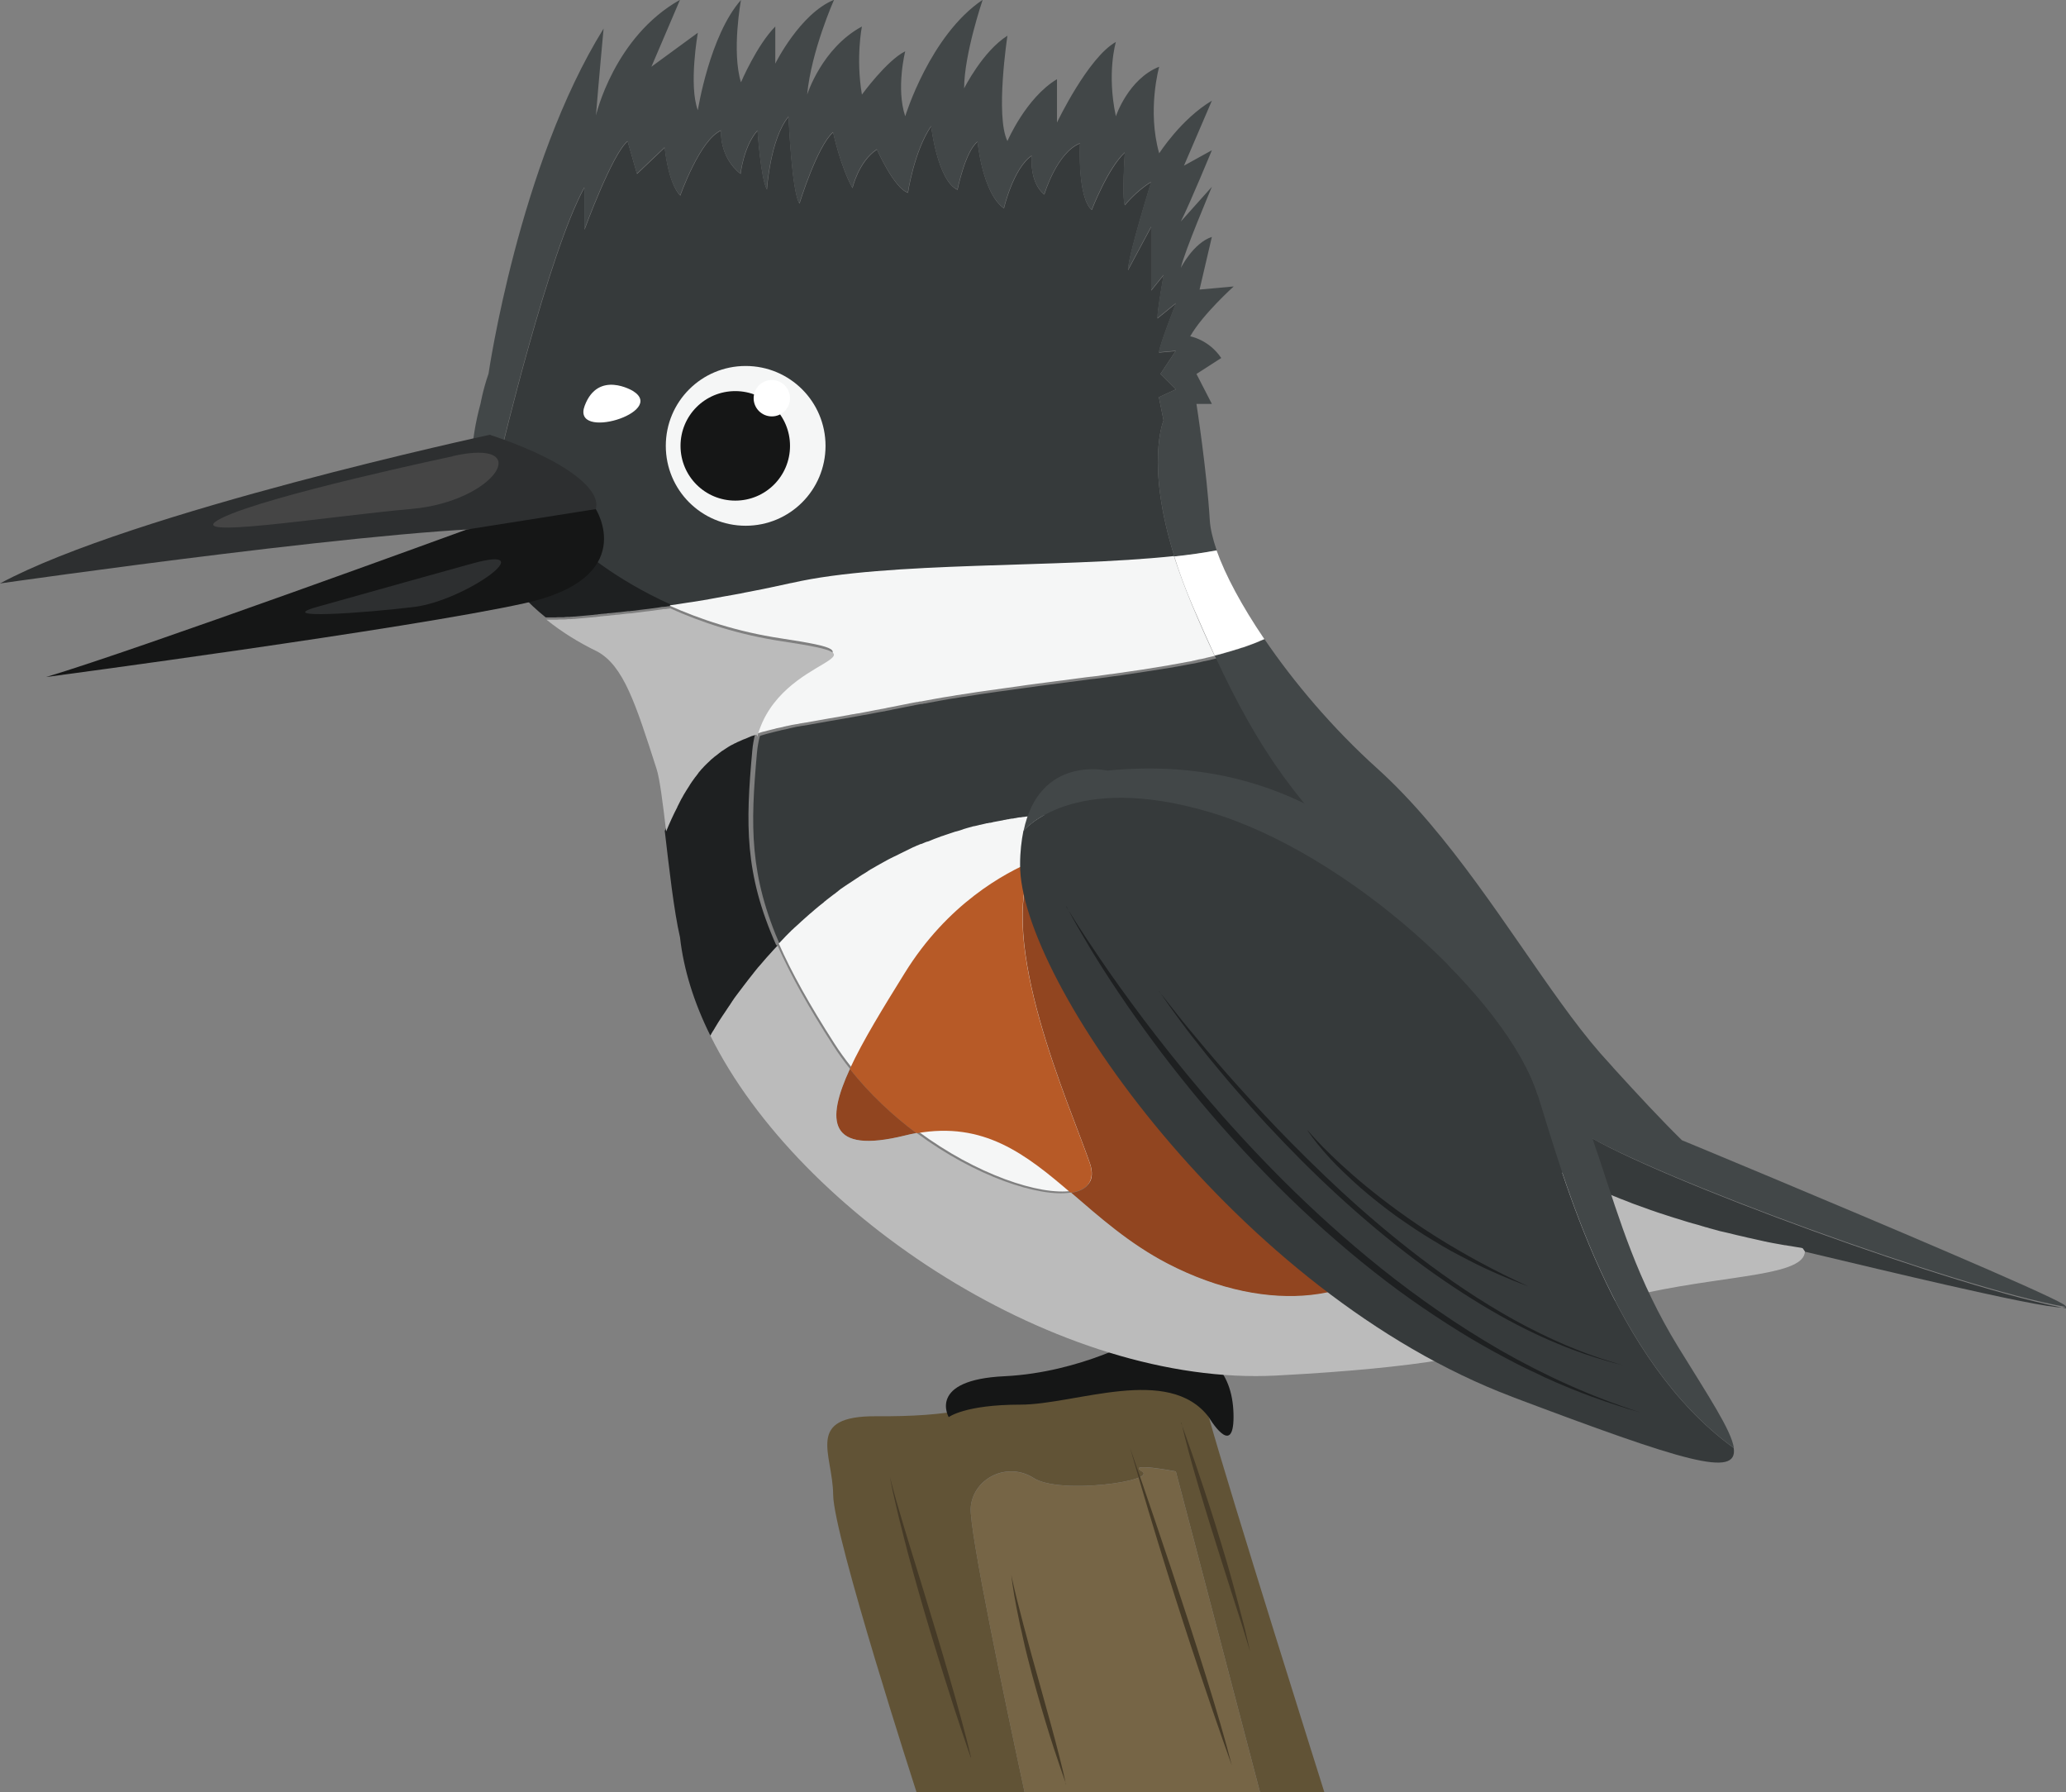 <?xml version="1.0" encoding="UTF-8"?>
<svg id="Layer_2" data-name="Layer 2" xmlns="http://www.w3.org/2000/svg" viewBox="0 0 119.25 103.43">
  <rect x="0" y="0" width="119.25" height="103.43" fill="#808080" stroke="none"/>
  <defs>
    <style>
      .cls-1 {
        fill: #b75a27;
      }

      .cls-1, .cls-2, .cls-3, .cls-4, .cls-5, .cls-6, .cls-7, .cls-8, .cls-9, .cls-10, .cls-11, .cls-12, .cls-13, .cls-14 {
        stroke-width: 0px;
      }

      .cls-2 {
        fill: #454545;
      }

      .cls-3 {
        fill: #766546;
      }

      .cls-4 {
        fill: #914520;
      }

      .cls-5 {
        fill: #bbb;
      }

      .cls-6 {
        fill: #fff;
      }

      .cls-7 {
        fill: #363a3b;
      }

      .cls-8 {
        fill: #2d2f30;
      }

      .cls-9 {
        fill: #453a27;
      }

      .cls-10 {
        fill: #615336;
      }

      .cls-11 {
        fill: #424748;
      }

      .cls-12 {
        fill: #f5f6f6;
      }

      .cls-13 {
        fill: #1e2021;
      }

      .cls-14 {
        fill: #151616;
      }
    </style>
  </defs>
  <g id="_100" data-name="100">
    <g>
      <path class="cls-10" d="m76.43,103.43h-3.7l-4.86-18.52s-2.88-.55-1.96,0c.92.55-4.74,1.36-6.25.38-1.52-.97-3.49.02-3.63,1.69-.11,1.28,2.08,11.67,3.11,16.44h-6.24s-4.79-14.78-4.81-17.16c-.02-2.38-1.67-4.56,2.5-4.53,4.17.03,6.56-.46,9.07-1.76,2.51-1.3,8.93-2.47,10.11,1.79,1.18,4.26,6.67,21.66,6.67,21.66Z"/>
      <path class="cls-3" d="m72.73,103.43h-13.59c-1.03-4.77-3.22-15.16-3.11-16.44.14-1.67,2.11-2.66,3.63-1.69,1.52.97,7.18.16,6.25-.38-.92-.55,1.96,0,1.96,0l4.86,18.52Z"/>
      <path class="cls-9" d="m71.1,101.88s-.76-2.1-1.88-5.45c-1.12-3.34-2.58-7.92-3.99-12.87,0,0,1.11,3.18,2.4,7.05,1.29,3.88,2.76,8.46,3.47,11.27Z"/>
      <path class="cls-9" d="m56.03,101.41s-.66-1.85-1.58-4.8c-.46-1.47-1-3.22-1.54-5.15-.14-.48-.27-.98-.41-1.48-.07-.25-.14-.51-.2-.76-.07-.26-.14-.52-.2-.78-.07-.26-.13-.52-.2-.79-.06-.27-.13-.53-.19-.8-.13-.54-.25-1.09-.35-1.64,0,0,.05.18.13.5.02.08.05.17.07.27.03.1.06.2.09.32.03.11.07.24.1.36.04.13.08.26.12.41.33,1.14.81,2.7,1.34,4.41,1.05,3.43,2.26,7.46,2.84,9.94Z"/>
      <path class="cls-9" d="m61.54,102.96s-.13-.34-.34-.96c-.21-.61-.51-1.5-.84-2.6-.33-1.1-.71-2.4-1.07-3.84-.09-.36-.18-.73-.26-1.11-.04-.19-.08-.38-.13-.57-.02-.1-.04-.19-.06-.29-.02-.1-.04-.2-.06-.29-.04-.2-.08-.39-.12-.59-.04-.2-.07-.4-.11-.6-.07-.4-.13-.82-.18-1.23,0,0,.03.13.08.37.03.12.06.27.1.44.04.17.09.36.14.58.21.85.52,2.02.87,3.3.71,2.56,1.58,5.56,1.97,7.41Z"/>
      <path class="cls-9" d="m68.17,82.1s.56,1.51,1.35,3.91c.2.6.41,1.26.63,1.96.22.71.45,1.46.68,2.24.11.39.23.8.34,1.21.06.21.11.41.17.62.06.21.11.42.17.64.11.43.22.86.34,1.3.1.44.21.89.31,1.34,0,0-.18-.58-.46-1.5-.3-.92-.7-2.2-1.15-3.6-.89-2.8-1.91-6.09-2.36-8.13Z"/>
      <path class="cls-14" d="m65.97,77.13s-3.53,2.07-7.99,2.29c-4.47.21-3.22,2.36-3.22,2.36,0,0,.93-.72,4.13-.72s8.56-2.32,10.88.72c0,0,1.42,2.41,1.43,0,0-2.41-1.17-4.31-5.23-4.65Z"/>
      <path class="cls-7" d="m67.87,20.24l-.89,1.34.89.89-.98.45.27,1.34s-1.06,2.5.63,7.86c-6.6.71-16.51.28-22.05,1.55-.08.02-.16.04-.24.05-.47.11-.94.21-1.41.3-.15.03-.31.06-.46.09-.16.03-.31.06-.46.09-.05.01-.11.02-.16.03-.05,0-.09.02-.14.03-.05.01-.1.02-.15.03-.15.03-.3.06-.44.08-.06.01-.11.02-.17.03-.06.01-.11.02-.17.03-.06.01-.11.02-.17.03-.17.03-.33.06-.49.09-.11.02-.22.04-.33.06-.05,0-.11.02-.16.03-.27.04-.53.09-.8.13-.09.01-.19.03-.28.04-.36.06-.72.11-1.06.16-3.32-1.5-5.16-3.21-5.16-3.21-1.91-.02-3.45.36-4.66,1.05-1.13-1.79-1.72-3.92-1.6-6.35.54-.1,1.11-.21,1.69-.33,0,0,2.75-11.56,4.82-15.31v2.44s1.6-4.38,2.49-5.1l.54,1.88,1.6-1.52s.19,2.06.9,2.77c0,0,1.13-3.22,2.35-3.75,0,0-.12,1.52,1.13,2.5,0,0,.18-1.61.98-2.5,0,0,.18,2.77.54,3.4,0,0,.19-2.93,1.25-4.2,0,0,.18,4.38.63,5.01,0,0,1.02-3.31,1.94-4.11,0,0,.42,1.97,1.12,3.22,0,0,.34-1.52,1.41-2.23,0,0,.98,2.23,1.79,2.5,0,0,.36-2.41,1.34-3.84,0,0,.36,3.13,1.52,3.67,0,0,.45-2.23,1.16-2.77,0,0,.27,2.95,1.52,3.84,0,0,.54-2.32,1.61-3.04,0,0-.18,1.52.72,2.24,0,0,.71-2.41,2.06-2.95,0,0-.16,3.13.68,3.84,0,0,.93-2.41,1.91-3.31,0,0-.18,2.59,0,3.04,0,0,.63-.8,1.52-1.34,0,0-1.34,4.29-1.34,5.09l1.34-2.5v3.67l.72-.89s-.36,1.97-.36,2.5l1.07-.87s-.98,2.48-.98,2.84l.98-.09Z"/>
      <path class="cls-6" d="m40.92,43.93c-.05.05-.1.09-.15.14.05-.05.1-.1.15-.14Z"/>
      <path class="cls-7" d="m119.23,75.42c-.17.17-2.59-.3-6.04-1.08-.28-.06-.56-.13-.85-.19-2.42-.55-5.27-1.23-8.17-1.92,0,0,0,0,0,0h0c-.07-.01-.14-.02-.2-.03-.08-.01-.17-.03-.25-.04-.08-.01-.16-.03-.23-.04-.1-.02-.2-.04-.3-.05-.01,0-.03,0-.04,0-.06-.01-.11-.02-.17-.03-.11-.02-.22-.04-.33-.06-.06-.01-.11-.02-.17-.03-.12-.02-.24-.05-.36-.07-.05,0-.09-.02-.14-.03-.17-.03-.33-.07-.49-.11-.11-.02-.21-.05-.31-.07-.06-.01-.13-.03-.19-.04-.1-.02-.19-.04-.29-.07-.1-.02-.21-.05-.31-.07-.17-.04-.33-.08-.49-.12-.04-.01-.09-.02-.13-.03-.09-.02-.17-.04-.26-.06-.07-.02-.14-.03-.2-.05-.19-.05-.37-.1-.55-.15-.04-.01-.09-.02-.13-.04-.03,0-.06-.01-.09-.02-.04-.01-.09-.02-.13-.04-.15-.04-.3-.08-.44-.13-.05-.01-.1-.03-.15-.04-.07-.02-.14-.04-.21-.06-.09-.03-.17-.05-.26-.08-.08-.03-.16-.05-.25-.08-.07-.02-.13-.04-.2-.06-.07-.02-.13-.04-.2-.06-.14-.04-.27-.09-.4-.13-.06-.02-.12-.04-.18-.06-.06-.02-.13-.04-.19-.06-.06-.02-.12-.04-.18-.06-.07-.02-.13-.04-.2-.07-.04-.01-.08-.03-.12-.04-.34-.12-.67-.24-1-.36-.05-.02-.11-.04-.16-.06-.02,0-.05-.02-.07-.03-.07-.03-.13-.05-.2-.08-.01,0-.02,0-.03-.01-.07-.03-.13-.05-.2-.08-.03,0-.06-.02-.09-.03-.04-.02-.08-.03-.12-.05-.05-.02-.1-.04-.14-.06-.05-.02-.11-.04-.16-.06-.01,0-.03-.01-.04-.02,0,0-.02,0-.03-.01-.07-.03-.14-.06-.2-.08-.07-.03-.13-.06-.2-.08-.03-.01-.07-.03-.1-.04-.06-.03-.12-.05-.19-.08,0,0,0,0-.01,0,0,0,0,0,0,0-.08-.03-.16-.07-.23-.1-.08-.04-.16-.07-.24-.11-.08-.04-.16-.07-.24-.11-.08-.04-.16-.07-.24-.11-.08-.04-.16-.07-.23-.11-.08-.04-.15-.07-.23-.11-.05-.03-.1-.05-.16-.08,0,0,0,0,0,0-.04-.02-.07-.04-.11-.05-.13-.06-.27-.13-.4-.2-.08-.04-.16-.08-.24-.12-.07-.04-.15-.07-.22-.11-.13-.07-.27-.14-.4-.21-.04-.02-.07-.04-.11-.06,0,0,0,0,0,0-.05-.03-.1-.05-.14-.08-.06-.03-.11-.06-.17-.09l-.1-.05c-.05-.03-.11-.06-.16-.09-.07-.04-.14-.08-.21-.12-.06-.03-.12-.07-.18-.1,0,0-.02-.01-.03-.02,0,0,0,0,0,0,0,0,0,0,0,0-.05-.03-.1-.06-.14-.08,0,0-.01,0-.02-.01-.02-.01-.04-.03-.07-.04-.05-.03-.11-.06-.16-.1,0,0-.01,0-.02,0-.06-.03-.11-.07-.17-.1-.02,0-.03-.02-.05-.03-.06-.03-.11-.07-.17-.1,0,0-.01,0-.02-.01-.06-.04-.13-.08-.19-.12-.06-.04-.12-.07-.17-.11-.14-.09-.28-.17-.41-.26-.06-.04-.13-.08-.19-.12-.13-.08-.25-.16-.37-.25-.13-.08-.25-.17-.38-.25-.12-.08-.24-.17-.36-.25,0,0,0,0,0,0-.06-.04-.12-.08-.17-.12-.06-.04-.12-.09-.18-.13-.07-.05-.14-.1-.21-.15-.06-.04-.12-.09-.18-.13,0,0-.01,0-.02-.01-.04-.03-.08-.06-.12-.09-.06-.04-.11-.09-.17-.13-.05-.04-.1-.08-.15-.11-.12-.09-.24-.18-.35-.27-.06-.04-.11-.09-.17-.13,0,0,0,0,0,0-.06-.05-.12-.09-.17-.14-.05-.04-.1-.08-.15-.12-.05-.04-.11-.09-.16-.13-.04-.04-.09-.07-.13-.11,0,0-.02-.01-.02-.02,0,0,0,0-.01-.01-.05-.04-.1-.09-.15-.13-.05-.04-.11-.09-.16-.13-.05-.04-.1-.09-.16-.13-.05-.04-.1-.09-.16-.13-.05-.04-.1-.08-.15-.13,0,0-.02-.02-.03-.02-.04-.04-.09-.08-.13-.12-.1-.09-.2-.18-.3-.27-.05-.04-.1-.09-.15-.13-.15-.13-.29-.27-.44-.4-.05-.04-.1-.09-.14-.13-.05-.04-.1-.09-.14-.13-.05-.05-.11-.1-.16-.15-.04-.04-.08-.08-.12-.12-.03-.03-.07-.07-.1-.1-.02-.02-.04-.03-.05-.05-.08-.08-.17-.17-.25-.25-.14-.14-.27-.27-.41-.41-.04-.04-.08-.08-.12-.12-.05-.05-.1-.1-.15-.15-.04-.05-.09-.09-.13-.14-.01-.01-.03-.03-.04-.04-.07-.08-.15-.15-.22-.23-.13-.14-.26-.27-.38-.41-.04-.04-.07-.08-.11-.12-.09-.1-.18-.19-.26-.29-.08-.08-.16-.17-.23-.25-.41-.46-.81-.91-1.2-1.36-.06-.07-.12-.14-.18-.21-.06-.07-.13-.15-.19-.22-.06-.07-.13-.15-.19-.22,0-.01-.02-.02-.03-.03-.1-.12-.2-.24-.31-.36-.04-.05-.08-.09-.12-.14-.07-.08-.14-.17-.21-.25-.03-.04-.06-.08-.1-.11,0,0-.02-.02-.02-.03,0,0-.01-.01-.02-.02-.04-.05-.08-.1-.12-.15,0-.01-.02-.02-.03-.04-.05-.06-.09-.11-.14-.17-.06-.08-.13-.15-.19-.22-.05-.06-.1-.12-.15-.18-.05-.06-.1-.12-.15-.18-.1-.12-.2-.24-.3-.36-.03-.04-.07-.08-.1-.12-.1-.12-.2-.23-.3-.35-.1-.12-.2-.23-.3-.35-.03-.04-.07-.08-.1-.11-.03-.04-.07-.07-.1-.11-.1-.11-.2-.22-.3-.33,0,0,0,0,0,0-.03-.04-.07-.07-.1-.11-.1-.11-.2-.22-.3-.33-.07-.07-.13-.14-.2-.22-.04-.04-.08-.09-.12-.13-.01-.01-.02-.02-.03-.03-.05-.05-.1-.1-.14-.15-.03-.03-.07-.07-.1-.1-.03-.03-.07-.07-.1-.1-.03-.03-.07-.07-.1-.1-.02-.02-.03-.03-.05-.05-.03-.04-.07-.07-.1-.11-.03-.03-.06-.06-.08-.08-.03-.03-.06-.06-.09-.09-.03-.03-.06-.06-.09-.09-.03-.03-.06-.06-.09-.09-.03-.03-.07-.06-.1-.1,0,0,0,0,0,0-.03-.03-.06-.06-.1-.09-.07-.06-.14-.13-.2-.19l-.1-.09s-.07-.06-.1-.09c-.03-.03-.07-.06-.1-.09-.05-.05-.1-.09-.16-.14-.05-.05-.1-.09-.16-.13,0,0,0,0,0,0-.05-.04-.1-.09-.16-.13-.1-.09-.21-.17-.31-.26-.05-.04-.11-.08-.16-.13-.02-.01-.04-.03-.05-.04-.02-.01-.04-.03-.05-.04-.02-.01-.04-.03-.05-.04-.02-.01-.04-.03-.05-.04-.04-.03-.07-.05-.11-.08-.03-.02-.06-.04-.09-.06,0,0,0,0-.01,0,0,0,0,0-.01,0,0,0,0,0-.01,0-.03-.02-.05-.04-.08-.06-.01,0-.02-.02-.03-.02-.03-.02-.06-.04-.09-.07-.04-.03-.07-.05-.11-.08-.04-.03-.07-.05-.11-.08-.04-.02-.07-.05-.11-.07,0,0-.01,0-.02-.01-.03-.02-.07-.04-.1-.06-.04-.02-.07-.05-.11-.07-.05-.03-.1-.06-.15-.09-.03-.02-.07-.04-.1-.06-.04-.02-.08-.05-.12-.07,0,0,0,0,0,0,0,0,0,0,0,0-.03-.02-.05-.03-.08-.05-.04-.02-.08-.04-.12-.07-.07-.04-.15-.08-.22-.12-.04-.02-.08-.04-.13-.07-.04-.02-.08-.04-.13-.07-.03-.02-.07-.03-.1-.05-.03-.01-.06-.03-.09-.04-.02-.01-.05-.02-.07-.04-.04-.02-.07-.03-.11-.05-.04-.02-.08-.04-.12-.05-.03-.02-.06-.03-.1-.04-.01,0-.02-.01-.04-.02,0,0,0,0,0,0-.04-.02-.07-.03-.11-.05-.04-.02-.08-.03-.12-.05-.04-.02-.08-.03-.12-.05h0s0,0,0,0c-.04-.02-.08-.03-.12-.04,0,0-.01,0-.02,0-.04-.02-.08-.03-.12-.05-.04-.02-.09-.03-.13-.05-.04-.02-.08-.03-.13-.04,0,0,0,0,0,0,0,0,0,0,0,0-.04-.01-.08-.03-.12-.04,0,0,0,0-.01,0h0s-.08-.03-.12-.04c-.04-.01-.08-.03-.12-.04,0,0,0,0,0,0,0,0,0,0,0,0-.04-.01-.08-.03-.13-.04,0,0,0,0-.01,0,0,0,0,0-.01,0-.04-.01-.08-.02-.11-.03-.04-.01-.09-.03-.13-.04,0,0-.01,0-.02,0-.04-.01-.08-.02-.12-.03-.09-.02-.18-.04-.27-.06,0,0,0,0,0,0-.04,0-.07-.02-.11-.03-.03,0-.06-.01-.09-.02,0,0,0,0-.01,0-.07-.01-.14-.03-.21-.04-.05,0-.1-.02-.14-.03-.02,0-.05,0-.07-.01-.02,0-.05,0-.07-.01-.02,0-.04,0-.07-.01-.02,0-.04,0-.07-.01h-.02s-.08-.01-.12-.02c-.01,0-.02,0-.03,0-.02,0-.05,0-.07,0-.02,0-.05,0-.07,0-.05,0-.1-.01-.15-.02h0s-.06,0-.09-.01c-.01,0-.03,0-.04,0,0,0,0,0,0,0-.04,0-.08,0-.11-.01-.03,0-.06,0-.09,0-.06,0-.11-.01-.17-.01-.02,0-.03,0-.05,0-.04,0-.08,0-.12,0-.05,0-.09,0-.14,0h0s-.04,0-.07,0c-.01,0-.02,0-.03,0,0,0-.01,0-.02,0-.03,0-.06,0-.1,0h0s-.07,0-.11,0c0,0-.01,0-.02,0-.03,0-.07,0-.1,0-.05,0-.09,0-.14,0h-.01s-.06,0-.09,0h-.03c-.05,0-.1,0-.16,0-.48,0-.99.02-1.51.07-.08,0-.15.01-.23.02,0,0,0,0,0,0-.01,0-.02,0-.03,0,0,0-.01,0-.02,0-.06,0-.13.01-.19.02,0,0,0,0,0,0-.03,0-.05,0-.08,0-.05,0-.11.01-.16.02-.01,0-.02,0-.03,0-.01,0-.03,0-.04,0h0c-.06,0-.12.01-.17.02,0,0-.02,0-.03,0-.07,0-.13.02-.19.02-.02,0-.04,0-.07,0-.02,0-.04,0-.07,0-.02,0-.03,0-.05,0-.05,0-.1.01-.15.02,0,0,0,0-.01,0-.07,0-.14.02-.21.03-.02,0-.04,0-.06,0-.07.01-.15.02-.22.04-.06,0-.11.02-.17.03,0,0-.01,0-.02,0-.03,0-.06,0-.09.01,0,0,0,0,0,0-.05,0-.1.02-.15.03-.01,0-.02,0-.03,0-.03,0-.06.01-.09.02-.04,0-.08.02-.12.02-.03,0-.05.01-.08.02,0,0,0,0,0,0-.06.01-.11.02-.17.03-.05.01-.1.02-.16.03-.05.01-.1.02-.16.03-.04,0-.08.02-.12.03-.03,0-.07.02-.1.02-.01,0-.02,0-.04,0-.05.01-.09.02-.14.03,0,0,0,0,0,0,0,0,0,0-.01,0,0,0-.02,0-.03,0-.07.02-.13.03-.2.05-.06.01-.11.03-.17.04,0,0,0,0-.01,0-.03,0-.05.01-.08.02-.06.01-.11.03-.17.04-.03,0-.06.02-.09.02,0,0-.01,0-.02,0-.05.01-.09.02-.14.04,0,0,0,0-.01,0-.07.02-.15.04-.22.06-.07.02-.13.04-.2.06,0,0,0,0,0,0-.02,0-.03.01-.05.02-.06.02-.12.04-.18.06-.06.02-.11.03-.17.05,0,0,0,0,0,0-.03,0-.05.02-.08.02-.01,0-.03,0-.04.01-.05.02-.1.03-.15.05-.07.02-.14.05-.21.07-.07.02-.14.05-.21.07-.07.03-.14.05-.21.07-.07.03-.14.05-.21.08-.14.05-.28.1-.41.16-.05.02-.1.04-.15.06,0,0,0,0-.01,0-.02,0-.04.02-.06.02,0,0-.01,0-.02,0-.06.02-.11.05-.17.07-.05.02-.1.04-.15.06,0,0-.01,0-.02,0-.02,0-.03.01-.05.02-.06.02-.11.05-.17.07-.02,0-.03.01-.04.02-.12.05-.24.1-.35.16-.01,0-.02.01-.04.02-.05.02-.09.04-.14.07-.02,0-.04.02-.06.03-.06.03-.11.05-.17.08-.06.03-.12.06-.18.09,0,0-.02,0-.02.01-.06.03-.12.06-.18.09-.06.03-.13.06-.19.09,0,0,0,0,0,0-.06.03-.12.06-.18.09,0,0-.01,0-.02.01-.06.03-.11.06-.17.09h0c-.06.03-.12.07-.18.1-.06.03-.12.07-.18.1-.06.03-.12.07-.18.1-.06.03-.11.07-.17.1,0,0,0,0,0,0-.05.03-.11.06-.16.09,0,0-.02.01-.03.02,0,0,0,0-.01,0-.05.03-.1.06-.14.09-.01,0-.02.01-.03.02-.04.03-.08.05-.12.08-.07.04-.13.08-.2.12-.06.04-.11.07-.17.11-.05.03-.1.07-.15.1-.15.1-.29.19-.44.29-.04.02-.07.05-.11.07-.07.05-.14.1-.22.15-.03.02-.07.05-.1.07-.04.02-.07.05-.1.07-.03.03-.07.05-.1.08-.03.03-.07.05-.1.08-.03.03-.07.05-.1.08-.03.02-.07.05-.1.07,0,0,0,0,0,0,0,0,0,0,0,0-.03.02-.06.05-.09.07-.04.03-.08.06-.13.1-.08.06-.16.12-.24.19-.03.02-.06.04-.08.07-.03.03-.07.05-.1.08-.03.02-.06.05-.09.07-.03.03-.07.06-.1.08-.08.07-.16.13-.24.2-.03.03-.06.05-.09.08-.06.05-.12.11-.19.16-.03.03-.06.05-.09.08-.06.05-.12.11-.18.16-.03.03-.06.05-.09.08-.03.03-.06.05-.09.08-.05.04-.09.08-.14.13-.04.04-.08.07-.12.11-.03.03-.06.06-.1.09-.03.03-.06.05-.09.08-.05.05-.1.1-.15.14-.01,0-.02.02-.03.03-.02.03-.05.05-.07.07-.03.03-.06.06-.08.08-.03.03-.06.06-.08.08-.03.03-.05.05-.08.08-.05.06-.11.11-.16.17-.05.06-.11.11-.16.17-.03.03-.05.06-.08.08-1.83-4.15-1.76-6.99-1.38-11.21.03-.34.09-.67.17-.97.03,0,.06-.02.09-.03.08-.02.16-.05.24-.07.03-.01.07-.02.11-.03.15-.04.31-.08.47-.12.06-.01.11-.03.17-.04.05-.01.1-.02.15-.04.03,0,.07-.02.1-.02.08-.02.15-.03.23-.05.04,0,.08-.02.12-.03.05-.01.09-.02.14-.03.07-.02.15-.03.22-.05h0c.07-.02.15-.03.23-.04.08-.02.15-.03.23-.04.04,0,.08-.01.12-.02.04,0,.08-.01.12-.02.04,0,.08-.01.12-.02.76-.14,1.6-.28,2.51-.44.05,0,.1-.02.15-.03.02,0,.05,0,.07-.01.07-.01.15-.03.22-.04.1-.02.2-.04.3-.05.1-.02.2-.04.31-.06h0c.1-.02.21-.04.31-.06.07-.01.14-.03.21-.04.06-.01.12-.02.18-.03.05,0,.1-.02.15-.03.07-.01.14-.03.21-.04.06-.01.12-.02.18-.04.11-.02.21-.04.32-.06.08-.02.16-.03.24-.05.1-.02.2-.04.3-.06.09-.02.17-.03.26-.05.05,0,.09-.02.14-.03.07-.01.14-.03.21-.04.06-.01.11-.02.17-.03.01,0,.03,0,.04,0,.05,0,.1-.02.14-.03.01,0,.03,0,.04,0,.07-.01.14-.02.21-.04.22-.04.43-.08.65-.12.15-.03.3-.05.46-.08.15-.03.3-.05.45-.07.09-.02.19-.03.28-.05.07-.01.14-.02.22-.03.06,0,.13-.02.19-.03.17-.03.34-.05.51-.08.11-.02.21-.03.32-.05.1-.01.19-.03.29-.04.45-.07.9-.13,1.35-.19.24-.03.48-.07.72-.1.34-.05.68-.09,1.01-.14.2-.03.4-.05.61-.08.78-.1,1.54-.2,2.3-.3.06,0,.12-.02.18-.02.03,0,.06,0,.09-.01.08-.01.17-.02.25-.03.19-.03.39-.05.58-.08.1-.01.19-.03.28-.04.01,0,.03,0,.04,0,.12-.02.23-.03.35-.05.95-.14,1.87-.28,2.74-.42.04,0,.09-.02.13-.02.09-.01.17-.03.26-.05.04,0,.08-.01.13-.02.13-.02.25-.05.38-.07.12-.02.24-.05.37-.07,0,0,0,0,0,0,.04,0,.08-.02.12-.02.04,0,.08-.02.12-.02.07-.02.15-.03.22-.05.05,0,.09-.02.13-.03.04,0,.08-.02.12-.03.04,0,.08-.02.12-.02.08-.02.15-.03.23-.05.04,0,.08-.02.11-.03.15-.04.3-.07.45-.11,2.56,5.52,4.9,8.8,9.37,12.88,5.19,4.74,6.88,11.53,11.71,14.57,4.11,2.59,21.79,9.04,28.03,10.13Z"/>
      <path class="cls-6" d="m40.77,44.07s.1-.1.15-.14c-.05.05-.1.09-.15.14Z"/>
      <path class="cls-12" d="m70.13,37.84c-.15.04-.3.07-.45.11-.04,0-.08.02-.11.03-.08.02-.15.03-.23.05-.04,0-.08.02-.12.02-.04,0-.08.02-.12.03-.04,0-.09.02-.13.03-.07.01-.15.03-.22.05-.04,0-.08.02-.12.02-.04,0-.08.02-.12.02,0,0,0,0,0,0-.12.02-.24.05-.37.07-.12.02-.25.05-.38.07-.04,0-.08.01-.13.02-.08.02-.17.03-.26.05l-.13.02c-.87.15-1.79.29-2.74.42-.12.02-.23.03-.35.05-.01,0-.03,0-.04,0-.1.01-.19.03-.28.04-.19.03-.38.05-.58.08-.08.01-.17.02-.25.03-.03,0-.06,0-.09.01-.06,0-.12.02-.18.02-.75.1-1.52.2-2.3.3-.2.03-.4.05-.61.08-.34.04-.67.09-1.01.14-.24.03-.48.07-.72.1-.45.06-.9.13-1.35.19-.1.01-.19.03-.29.04-.11.02-.21.03-.32.05-.17.03-.34.05-.51.08-.06,0-.13.02-.19.03-.07.01-.14.02-.22.03-.09.02-.19.03-.28.05-.15.02-.3.05-.45.07-.15.03-.31.05-.46.08-.22.04-.43.08-.65.12-.07.01-.14.03-.21.04-.01,0-.03,0-.04,0-.05,0-.1.02-.14.03-.01,0-.03,0-.04,0-.06.01-.11.02-.17.03-.07.01-.14.03-.21.04-.05,0-.09.02-.14.03-.09.02-.17.03-.26.05-.1.02-.2.04-.3.06-.08.02-.16.03-.24.05-.11.02-.22.04-.32.06-.06.01-.12.02-.18.04-.07.01-.14.03-.21.04-.05,0-.1.02-.15.03-.06.01-.12.02-.18.03-.07.01-.14.03-.21.04-.11.02-.21.04-.31.06h0c-.1.02-.21.04-.31.06-.1.02-.2.04-.3.05-.07.01-.15.03-.22.04-.02,0-.05,0-.07.01-.05,0-.1.02-.15.03-.92.16-1.75.3-2.51.44-.04,0-.08.01-.12.02-.04,0-.08.01-.12.02-.04,0-.08.01-.12.02-.08.02-.15.03-.23.04-.08.01-.15.03-.23.04h0c-.07.02-.15.03-.22.05-.05,0-.09.02-.14.03-.04,0-.08.02-.12.03-.08.02-.16.03-.23.05-.03,0-.07.02-.1.02-.05.01-.1.02-.15.04-.06.01-.11.03-.17.04-.16.04-.32.08-.47.12-.04,0-.07.02-.11.03-.08.02-.16.05-.24.07-.03.01-.06.02-.09.03,1.29-4.87,8.34-4.46,1.44-5.51-2.53-.38-4.7-1.11-6.46-1.9.35-.05.7-.1,1.06-.16.09-.01.18-.03.28-.04.26-.04.53-.09.8-.13.05,0,.11-.02.16-.03.11-.02.22-.04.33-.06.16-.03.33-.06.49-.09.06-.01.11-.02.17-.03.06,0,.11-.02.17-.03.06,0,.11-.02.17-.03.15-.03.29-.05.44-.08.05,0,.1-.02.15-.03.05,0,.09-.02.14-.03.05-.01.11-.02.16-.03.15-.03.31-.06.46-.09.15-.03.3-.06.46-.09.46-.1.93-.2,1.41-.3.08-.02.16-.04.24-.05,5.54-1.27,15.46-.84,22.05-1.55.28.88.63,1.83,1.06,2.86.43,1.02.85,1.97,1.27,2.86Z"/>
      <path class="cls-12" d="m61.19,47.96c.79-.48,1.68-.8,2.65-.98-.03,0-.06,0-.09-.01-.01,0-.03,0-.04,0,0,0,0,0,0,0-.04,0-.08,0-.11-.01-.03,0-.06,0-.09,0-.06,0-.11-.01-.17-.01-.02,0-.03,0-.05,0-.04,0-.08,0-.12,0-.05,0-.09,0-.14,0h0s-.04,0-.07,0c-.01,0-.02,0-.03,0,0,0-.01,0-.02,0-.03,0-.06,0-.1,0h0s-.07,0-.11,0c0,0-.01,0-.02,0-.03,0-.07,0-.1,0-.05,0-.09,0-.14,0h-.01s-.06,0-.09,0h-.03c-.05,0-.1,0-.16,0-.48,0-.99.02-1.51.07-.08,0-.15.01-.23.02,0,0,0,0,0,0-.01,0-.02,0-.03,0,0,0-.01,0-.02,0-.06,0-.13.01-.19.02,0,0,0,0,0,0-.03,0-.05,0-.08,0-.05,0-.11.01-.16.02-.01,0-.02,0-.03,0-.01,0-.03,0-.04,0h0c-.06,0-.12.01-.17.02,0,0-.02,0-.03,0-.07,0-.13.02-.19.02-.02,0-.04,0-.07,0-.02,0-.04,0-.07,0-.02,0-.03,0-.05,0-.05,0-.1.01-.15.02,0,0,0,0-.01,0-.07,0-.14.02-.21.03-.02,0-.04,0-.06,0-.07.01-.15.02-.22.04-.06,0-.11.02-.17.03,0,0-.01,0-.02,0-.03,0-.06,0-.09.01,0,0,0,0,0,0-.05,0-.1.02-.15.03-.01,0-.02,0-.03,0-.03,0-.06.01-.09.02-.04,0-.08.02-.12.02-.03,0-.05.01-.08.02,0,0,0,0,0,0-.06.01-.11.02-.17.03-.05.01-.1.02-.16.03-.05.01-.1.02-.16.03-.04,0-.08.02-.12.03-.03,0-.07.02-.1.02-.01,0-.02,0-.04,0-.05.01-.09.02-.14.03,0,0,0,0,0,0,0,0,0,0-.01,0,0,0-.02,0-.03,0-.07.02-.13.03-.2.05-.06.01-.11.03-.17.04,0,0,0,0-.01,0-.03,0-.05.01-.08.02-.06.01-.11.03-.17.04-.03,0-.06.02-.09.02,0,0-.01,0-.02,0-.05.01-.09.02-.14.04,0,0,0,0-.01,0-.07.02-.15.04-.22.06-.07.02-.13.04-.2.06,0,0,0,0,0,0-.02,0-.03.01-.05.02-.06.02-.12.04-.18.06-.06.02-.11.03-.17.05,0,0,0,0,0,0-.03,0-.05.02-.08.02-.01,0-.03,0-.04.01-.05.02-.1.03-.15.05-.07.02-.14.05-.21.07-.07.02-.14.05-.21.07-.07.03-.14.05-.21.07-.07.03-.14.05-.21.08-.14.05-.28.1-.41.16-.05.02-.1.04-.15.06,0,0,0,0-.01,0-.02,0-.04.02-.06.02,0,0-.01,0-.02,0-.06.02-.11.05-.17.07-.05.02-.1.04-.15.06,0,0-.01,0-.02,0-.02,0-.03.01-.05.02-.06.02-.11.05-.17.07-.02,0-.03.01-.04.02-.12.05-.24.1-.35.16-.01,0-.02.01-.04.02-.05.02-.09.04-.14.07-.02,0-.04.02-.06.03-.06.03-.11.05-.17.08-.06.03-.12.06-.18.09,0,0-.02,0-.02.01-.06.03-.12.06-.18.09-.06.03-.13.06-.19.09,0,0,0,0,0,0-.06.03-.12.06-.18.09,0,0-.01,0-.02.01-.06.03-.11.06-.17.09h0c-.06.03-.12.07-.18.1-.06.03-.12.07-.18.1-.06.03-.12.07-.18.1-.06.03-.11.07-.17.1,0,0,0,0,0,0-.05.03-.11.06-.16.09,0,0-.02.01-.03.02,0,0,0,0-.01,0-.05.03-.1.06-.14.09-.01,0-.02.01-.03.02-.04.03-.08.05-.12.08-.07.04-.13.08-.2.12-.06.04-.11.07-.17.11-.05.03-.1.07-.15.1-.15.1-.29.19-.44.29-.04.02-.07.05-.11.07-.07.05-.14.1-.22.15-.03.02-.07.05-.1.07-.04.02-.07.05-.1.07-.03.03-.07.05-.1.08-.03.03-.07.05-.1.08-.03.03-.07.05-.1.08-.03.02-.07.05-.1.07,0,0,0,0,0,0,0,0,0,0,0,0-.03.02-.06.05-.09.07-.04.03-.08.06-.13.1-.08.06-.16.12-.24.19-.03.02-.06.04-.08.07-.03.03-.07.05-.1.08-.03.02-.06.05-.09.07-.03.03-.07.06-.1.08-.08.07-.16.13-.24.2-.03.03-.06.05-.09.08-.06.05-.12.11-.19.16-.03.03-.06.05-.09.08-.06.05-.12.11-.18.16-.03.03-.06.05-.09.08-.03.03-.06.06-.09.08-.05.04-.09.08-.14.13-.04.04-.08.07-.12.11-.03.03-.06.06-.1.09-.03.03-.06.05-.09.08-.05.05-.1.1-.15.14-.01,0-.02.02-.03.03-.02.03-.05.05-.07.07-.03.03-.06.06-.08.08-.03.03-.06.06-.08.08-.03.03-.05.05-.08.08-.05.06-.11.11-.16.17-.05.06-.11.11-.16.17-.03.03-.05.06-.08.08.73,1.66,1.77,3.53,3.21,5.77.3.47.63.92.97,1.35,1.14,1.44,2.47,2.68,3.85,3.71,3.38,2.51,7.06,3.73,8.91,3.44.97-.15,1.43-.71,1.09-1.71-1.17-3.4-5.47-12.88-3.26-17.43.35-.71.85-1.3,1.55-1.73Z"/>
      <path class="cls-1" d="m61.81,68.84c-2.62-2.25-5.03-4.13-8.91-3.44-1.38-1.02-2.71-2.27-3.85-3.71.75-1.63,1.95-3.57,3.16-5.52,2.48-4.02,5.79-5.8,7.43-6.48-2.21,4.55,2.09,14.03,3.26,17.43.34,1-.12,1.56-1.09,1.71Z"/>
      <path class="cls-4" d="m81.06,71.74c-2.05,3.34-7.72,4.29-13.68,1.19-2.21-1.15-3.93-2.69-5.56-4.09.97-.15,1.43-.71,1.09-1.71-1.17-3.4-5.47-12.88-3.26-17.43.63-.26,1.01-.36,1.01-.36,8.75-.01,22.45,19.07,20.41,22.4Z"/>
      <path class="cls-4" d="m52.9,65.39c-.22.04-.45.09-.69.15-4.42,1.08-4.55-.85-3.16-3.85,1.14,1.44,2.47,2.68,3.85,3.71Z"/>
      <path class="cls-5" d="m104.18,72.22c-.05,1.39-4.29,1.35-9.05,2.36-7.26,1.55-4.23,3.9-21.47,4.8-12.47.66-27.52-9.23-32.66-19.62.02-.04.04-.07.06-.11.02-.04.05-.08.07-.12.02-.03.04-.06.06-.09.02-.04.05-.08.07-.12.02-.04.04-.07.06-.1,0-.02.02-.03.03-.05.04-.06.07-.12.11-.18.02-.04.05-.08.07-.11.02-.03.04-.06.06-.09.04-.07.09-.13.13-.2.02-.02.03-.05.05-.07.02-.03.04-.06.06-.09.03-.04.05-.08.08-.12.05-.08.1-.16.16-.24.02-.03.05-.07.07-.1.01-.02.02-.03.03-.05.02-.03.04-.06.06-.09.03-.04.06-.08.08-.12.03-.04.05-.08.08-.12,0,0,0,0,0,0,.03-.04.06-.08.09-.12.03-.04.06-.08.09-.12.02-.03.04-.05.06-.08.17-.23.35-.47.54-.71.02-.03.05-.06.07-.09.08-.1.15-.2.23-.29.04-.05.08-.09.11-.14.05-.07.11-.13.16-.2.03-.03.06-.07.09-.1.14-.17.29-.34.43-.5.04-.04.07-.08.11-.12.04-.04.07-.08.11-.12.03-.03.05-.06.08-.09.03-.03.05-.06.08-.09.05-.06.11-.11.16-.17.03-.03.05-.06.08-.09.73,1.66,1.77,3.53,3.21,5.77.3.47.63.92.97,1.35-1.39,3.01-1.27,4.94,3.16,3.85.24-.06.46-.11.69-.15,3.38,2.51,7.06,3.73,8.91,3.44,1.63,1.4,3.35,2.94,5.56,4.09,5.96,3.1,11.63,2.14,13.68-1.19,2.05-3.34-11.66-22.41-20.41-22.4,0,0-.38.1-1.01.36.35-.71.85-1.3,1.55-1.73.79-.48,1.68-.8,2.65-.98h0c.05,0,.1.01.15.02.02,0,.05,0,.07,0,.02,0,.05,0,.07,0,.01,0,.02,0,.03,0,.04,0,.08.01.12.02h.02s.04,0,.07.01c.02,0,.04,0,.07.01.02,0,.05,0,.07.01.02,0,.05,0,.07.01.05,0,.1.02.14.03.07.01.14.03.21.04,0,0,0,0,.01,0,.03,0,.06.01.09.02.04,0,.07.02.11.03,0,0,0,0,0,0,.09.02.18.04.27.06.04,0,.08.02.12.03,0,0,.01,0,.02,0,.04.01.09.02.13.04.04,0,.08.02.11.03,0,0,0,0,.01,0,0,0,0,0,.01,0,.04.01.08.02.13.04,0,0,0,0,0,0,0,0,0,0,0,0,.04.01.08.03.12.04s.08.03.12.04h0s0,0,.01,0c.04.01.08.03.12.04,0,0,0,0,0,0,0,0,0,0,0,0,.04.01.08.03.13.04.04.01.09.03.13.05.04.02.08.03.12.05,0,0,.01,0,.02,0,.04.01.08.03.12.04,0,0,0,0,0,0h0s.08.03.12.05c.04.02.08.03.12.05.04.02.07.03.11.05,0,0,0,0,0,0,.01,0,.02.01.04.02.03.01.06.03.1.04.04.02.08.04.12.05.04.02.07.03.11.05.02.01.05.02.07.04.03.01.06.03.09.04.03.02.07.03.1.05.04.02.08.04.13.07.04.02.08.04.13.07.07.04.15.08.22.12.04.02.08.04.12.07.03.02.05.03.08.05,0,0,0,0,0,0,0,0,0,0,0,0,.04.02.08.04.12.07.03.02.07.04.1.06.05.03.1.06.15.09.04.02.07.04.11.07.03.02.07.04.1.06,0,0,.01,0,.02.01.04.02.07.05.11.07.04.03.07.05.11.08.04.03.07.05.11.08.03.02.06.04.09.07.01,0,.02.02.03.02.03.02.05.04.08.06,0,0,0,0,.01,0,0,0,0,0,.01,0,0,0,0,0,.01,0,.03.02.06.04.09.06.04.03.07.05.11.08.02.01.04.03.05.04.02.01.04.03.05.04.02.01.04.03.05.04.02.01.04.03.05.04.05.04.11.08.16.13.11.08.21.17.31.26.05.04.1.09.16.13,0,0,0,0,0,0,.05.04.1.09.16.13.05.05.1.09.16.14.03.03.07.06.1.09.03.03.07.06.1.09l.1.09c.07.06.14.13.2.19.03.03.06.06.1.09,0,0,0,0,0,0,.03.03.07.06.1.1.03.03.06.06.09.09.03.03.06.06.09.09.03.03.06.06.09.09.03.03.06.06.08.08.03.04.07.07.1.11.02.02.03.03.05.05.03.03.07.07.1.1.03.03.07.07.1.1.03.04.07.07.1.1.05.05.1.1.14.15.01.01.02.02.03.03.04.04.08.09.12.13.07.07.13.14.2.22.1.11.2.22.3.33.03.04.07.07.1.11,0,0,0,0,0,0,.1.11.2.22.3.33.03.04.07.07.1.11.03.04.07.08.1.11.1.11.2.23.3.35.1.12.2.23.3.35.03.04.07.08.1.12.1.12.2.24.3.36.05.06.1.12.15.18.05.06.1.12.15.18.06.07.13.15.19.22.05.06.09.11.14.17,0,.01.02.02.03.04.04.05.08.1.12.15,0,0,.01.01.02.02,0,0,.02.02.02.03.03.04.06.08.1.11.07.08.14.16.21.25.04.05.08.09.12.14.1.12.2.24.31.36,0,.01.02.02.03.03.06.07.12.15.19.22.06.07.13.15.19.22.06.07.12.14.18.21.39.45.79.9,1.2,1.36.08.08.15.17.23.25.09.1.18.19.26.29.04.04.07.08.11.12.13.13.25.27.38.41.07.08.15.15.22.23.01.01.03.03.04.04.04.05.09.09.13.14.05.05.1.1.15.15.04.04.08.08.12.12.13.14.27.27.41.41.08.08.17.17.25.25.02.02.04.03.05.05.03.03.07.07.1.1.04.04.08.08.12.12.05.05.11.1.16.15.05.04.09.09.14.13.05.04.1.09.14.13.14.14.29.27.44.4.05.04.1.09.15.13.1.09.2.18.3.27.04.04.09.08.13.12,0,0,.02.02.03.02.05.04.1.09.15.13.05.05.1.09.16.13.05.05.1.09.16.13.05.05.11.09.16.13.05.04.1.09.15.13,0,0,0,0,.01.01,0,0,.02.01.02.02.04.04.09.07.13.11.05.04.11.09.16.13.05.04.1.08.15.12.06.05.11.09.17.14,0,0,0,0,0,0,.06.04.11.09.17.13.12.09.23.18.35.27.05.04.1.08.15.11.06.04.11.09.17.13.04.03.08.06.12.09,0,0,.01,0,.02.01.06.04.12.09.18.13.07.05.14.1.21.15.06.04.12.09.18.13.06.04.12.08.17.12,0,0,0,0,0,0,.12.08.24.17.36.25.12.09.25.17.38.25.12.08.25.16.37.25.06.04.13.08.19.12.14.09.27.18.41.26.06.04.11.07.17.11.06.04.13.08.19.12,0,0,.01,0,.02.01.06.03.11.07.17.1.02,0,.03.02.05.03.06.03.11.07.17.1,0,0,.01,0,.02,0,.05.03.11.06.16.1.02.01.04.03.07.04,0,0,.01,0,.02.01.05.03.1.06.14.08,0,0,0,0,0,0,0,0,0,0,0,0,0,0,.02.01.03.02.06.03.12.07.18.1.07.04.14.08.21.12.05.03.11.06.16.09l.1.05c.06.03.11.06.17.09.05.03.1.05.14.08,0,0,0,0,0,0,.04.02.07.04.11.06.13.07.26.14.4.21.07.04.15.08.22.11.08.04.16.08.24.12.13.07.26.13.4.2.04.02.07.04.11.05,0,0,0,0,0,0,.05.03.1.05.16.08.08.04.15.07.23.11.08.04.16.07.23.11.08.04.16.07.24.11.08.03.16.07.24.11.08.04.16.07.24.11.08.03.16.07.23.1,0,0,0,0,0,0,0,0,0,0,.01,0,.06.03.12.05.19.08.03.01.07.03.1.04.06.03.13.06.2.08.07.03.14.06.2.08,0,0,.02,0,.03.01.01,0,.03.01.04.02.05.02.11.04.16.06.05.02.1.04.14.06.04.02.08.03.12.05.03.01.06.02.09.03.07.03.13.05.2.08.01,0,.02,0,.03.01.07.03.13.05.2.08.02,0,.05.02.07.03.05.02.11.04.16.06.33.12.66.24,1,.36.04.01.08.03.12.04.07.02.13.05.2.07.06.02.12.04.18.06.06.02.13.04.19.06.06.02.12.04.18.06.13.04.27.09.4.13.07.02.13.04.2.06.07.02.13.04.2.06.08.03.16.05.25.08.09.03.17.05.26.08.07.02.14.04.21.06.05.01.1.03.15.04.15.04.29.08.44.13.04.01.09.02.13.04.03,0,.06.02.09.02.04.01.09.02.13.04.18.05.37.1.55.15.07.02.13.04.2.05.08.02.17.04.26.06.04.01.09.02.13.03.16.04.33.08.49.12.1.02.21.05.31.07.09.02.19.04.29.07.06.01.13.03.19.04.1.02.21.05.31.07.16.04.33.07.49.11.04,0,.09.02.14.03.12.02.24.05.36.07.06.01.11.02.17.03.11.02.22.04.33.06.06.01.11.02.17.03.01,0,.03,0,.04,0,.1.02.2.04.3.05.08.01.15.03.23.04.08.01.16.03.25.04.07.01.14.02.2.04Z"/>
      <path class="cls-13" d="m44.88,54.56s-.05.06-.08.09c-.05.06-.11.11-.16.17-.03.03-.05.06-.08.09-.03.03-.05.06-.08.09-.04.04-.07.08-.11.12-.04.04-.07.08-.11.12-.15.17-.29.34-.43.5-.03.03-.06.07-.09.1-.06.07-.11.13-.16.2-.04.05-.08.09-.11.14-.08.1-.16.2-.23.29-.02.03-.05.06-.07.09-.19.24-.36.48-.54.71-.02.03-.04.05-.06.08-.03.04-.06.08-.09.12-.03.04-.06.08-.09.12,0,0,0,0,0,0-.03.04-.05.08-.08.12-.03.04-.06.08-.08.12-.02.03-.04.06-.06.09-.01.02-.02.03-.03.05-.02.03-.05.07-.07.1-.05.08-.11.16-.16.24-.03.04-.05.08-.08.12-.02.03-.04.06-.06.09-.02.02-.03.05-.05.07-.04.07-.09.13-.13.2-.02.03-.04.06-.06.09-.02.04-.05.07-.07.11-.04.06-.07.12-.11.18,0,.02-.02.03-.03.05-.02.03-.04.07-.06.1-.02.04-.05.08-.07.12-.02.03-.04.06-.06.09-.02.04-.05.08-.07.12-.02.04-.04.07-.06.11-.94-1.89-1.54-3.8-1.75-5.67-.35-1.5-.63-4.01-.88-6.14h0c.21-.51.43-.97.64-1.39.02-.04.04-.07.05-.11.01-.02.02-.04.03-.06.02-.04.04-.08.06-.12.06-.12.13-.23.19-.35.01-.02.02-.04.03-.06.11-.19.22-.36.33-.53.01-.02.02-.03.03-.05s.02-.03.03-.05c.03-.05.07-.1.1-.15.03-.05.07-.09.1-.14,0,0,0,0,0,0,.02-.03.04-.05.06-.08,0,0,0-.01.01-.02.02-.02.04-.05.06-.07.01-.01.02-.03.03-.04.01-.01.02-.03.03-.04.02-.03.04-.05.06-.08.04-.05.08-.09.11-.14.03-.04.07-.08.1-.12,0,0,0,0,.01-.01.02-.02.04-.04.06-.06.02-.03.05-.05.07-.08.02-.02.04-.04.07-.07.03-.03.05-.05.08-.08.05-.05.1-.09.15-.14.02-.02.05-.05.07-.07.02-.02.05-.04.08-.07.02-.02.05-.04.07-.06,0,0,0,0,0,0,.02-.02.05-.04.07-.06.03-.02.05-.04.08-.06,0,0,0,0,0,0,.03-.02.05-.04.08-.06.02-.02.05-.04.07-.06,0,0,.01-.01.02-.01.02-.02.04-.03.06-.05.02-.02.05-.04.07-.05.02-.01.03-.03.05-.04.07-.04.13-.09.2-.13.03-.02.06-.03.08-.05.02-.01.04-.02.06-.04.01,0,.02-.01.03-.02.02,0,.03-.02.05-.03.04-.02.08-.05.12-.07.02-.01.04-.02.06-.03.03-.01.05-.03.08-.04.02-.01.05-.02.07-.04.04-.02.07-.04.11-.05.02-.01.04-.02.06-.03.09-.04.18-.08.27-.12.02,0,.04-.02.07-.03.03-.01.05-.02.08-.03.03-.01.05-.02.08-.03.02,0,.05-.02.07-.03.02,0,.05-.02.07-.03.02,0,.05-.02.07-.03.02,0,.05-.02.07-.03.02,0,.03-.01.05-.02.02,0,.04-.02.07-.02.06-.02.12-.04.19-.06-.08.3-.14.62-.17.97-.38,4.21-.46,7.06,1.38,11.21Z"/>
      <path class="cls-5" d="m43.67,42.39c-.06.02-.12.04-.19.06-.02,0-.04.02-.07.02-.02,0-.03.01-.05.02-.02,0-.05.02-.07.03-.02,0-.05.02-.07.03-.02,0-.05.02-.07.03-.02,0-.05.02-.07.03-.03.01-.06.02-.08.03-.03.01-.05.02-.08.03-.02,0-.04.02-.07.03-.09.04-.18.08-.27.12-.02,0-.04.02-.06.03-.04.02-.07.04-.11.05-.02.01-.05.02-.07.04-.03.01-.05.03-.08.04-.02,0-.04.02-.06.03-.04.02-.08.04-.12.07-.02,0-.03.02-.05.03-.01,0-.02.01-.03.02-.02.01-.04.02-.06.04-.03.02-.06.03-.08.05-.07.04-.13.09-.2.13-.02.01-.04.02-.05.04-.02.02-.05.03-.07.05-.02.01-.04.03-.06.05,0,0-.01,0-.02.01-.02.02-.05.04-.07.06-.03.02-.05.04-.08.06,0,0,0,0,0,0-.03.02-.05.04-.08.06-.02.02-.05.04-.07.06,0,0,0,0,0,0-.02.02-.05.04-.07.06-.03.02-.05.04-.08.07-.02.02-.05.05-.07.07-.05.04-.1.09-.15.14-.03.03-.05.05-.08.08-.02.02-.04.04-.07.07-.02.03-.05.05-.07.08-.02.02-.04.04-.06.06,0,0,0,0-.01.01-.03.04-.07.08-.1.12-.04.04-.08.09-.11.14-.02.03-.04.05-.06.08-.01.01-.02.03-.03.04-.01.01-.02.03-.03.04-.02.02-.04.05-.06.07,0,0,0,.01-.01.02-.02.03-.04.05-.06.08,0,0,0,0,0,0-.03.05-.07.09-.1.14-.03.05-.07.1-.1.15-.01.02-.02.03-.03.05s-.02.03-.03.05c-.11.17-.22.34-.33.53-.01.02-.02.04-.03.06-.07.11-.13.23-.19.35-.02.04-.04.08-.06.12-.01.02-.02.04-.03.06-.02.03-.04.07-.05.11-.22.42-.43.88-.64,1.39-.19-1.63-.37-3.04-.55-3.6-1.22-3.8-1.91-5.95-3.42-6.78,0,0,0,0,0,0-1.08-.52-2.07-1.14-2.94-1.84,0,0,.04,0,.12,0,0,0,.02,0,.02,0,.04,0,.08,0,.13,0,0,0,.01,0,.02,0h0s.01,0,.02,0c.01,0,.02,0,.04,0,0,0,.01,0,.02,0h0s.03,0,.04,0c.04,0,.07,0,.12,0,.01,0,.03,0,.04,0,.05,0,.1,0,.16-.01.01,0,.03,0,.04,0,.03,0,.06,0,.09,0,.02,0,.04,0,.06,0,.01,0,.02,0,.03,0,.02,0,.04,0,.06,0,0,0,.01,0,.02,0,.07,0,.14-.01.22-.02.04,0,.08,0,.13,0,.05,0,.1,0,.15-.01.05,0,.11,0,.16-.01.27-.02.56-.05.88-.08.04,0,.08,0,.13-.01.09,0,.19-.02.28-.03.05,0,.09,0,.14-.02,0,0,0,0,0,0,.07,0,.14-.01.21-.02h0s.09-.01.14-.01c.09,0,.18-.02.27-.03.09,0,.19-.02.28-.03.04,0,.08,0,.12-.01.04,0,.08,0,.11-.01.14-.02.28-.03.42-.05.03,0,.06,0,.1-.01.03,0,.05,0,.07,0,.06,0,.12-.01.17-.02.23-.03.47-.06.72-.09.06,0,.12-.02.18-.02.22-.03.44-.06.66-.09.06,0,.13-.02.19-.03.02,0,.04,0,.06,0,.04,0,.07,0,.11-.01.07-.01.15-.02.22-.03,1.75.79,3.92,1.52,6.46,1.9,6.9,1.05-.15.63-1.44,5.51Z"/>
      <path class="cls-6" d="m40.92,43.93c-.05.05-.1.09-.15.14.05-.05.1-.1.15-.14Z"/>
      <path class="cls-13" d="m38.65,34.98c-.07,0-.15.02-.22.03-.04,0-.07,0-.11.01-.02,0-.04,0-.06,0-.06,0-.13.02-.19.03-.22.03-.44.06-.66.09-.06,0-.12.02-.18.02-.25.03-.48.06-.72.09-.06,0-.12.01-.17.02-.02,0-.05,0-.07,0-.03,0-.06,0-.1.01-.14.02-.28.03-.42.05-.04,0-.07,0-.11.01-.04,0-.08,0-.12.01-.09.01-.19.02-.28.03-.09,0-.18.02-.27.03-.05,0-.09,0-.14.01h0c-.07,0-.14.01-.21.02,0,0,0,0,0,0-.05,0-.1.01-.14.02-.1,0-.19.02-.28.03-.04,0-.09,0-.13.01-.32.03-.61.06-.88.08-.06,0-.11,0-.16.01-.05,0-.11,0-.15.01-.04,0-.09,0-.13,0-.08,0-.15.01-.22.02,0,0-.02,0-.02,0-.02,0-.04,0-.06,0-.01,0-.02,0-.03,0-.02,0-.04,0-.06,0-.03,0-.06,0-.09,0-.01,0-.03,0-.04,0-.06,0-.11,0-.16.01-.01,0-.03,0-.04,0-.04,0-.08,0-.12,0-.02,0-.03,0-.04,0h0s-.01,0-.02,0c-.01,0-.02,0-.04,0,0,0-.01,0-.02,0h0s-.01,0-.02,0c-.05,0-.1,0-.13,0,0,0-.02,0-.02,0-.08,0-.12,0-.12,0-1.05-.84-1.93-1.81-2.62-2.91,1.2-.69,2.74-1.07,4.66-1.05,0,0,1.84,1.71,5.16,3.21Z"/>
      <path class="cls-6" d="m35.23,35.41c-.09.01-.18.02-.27.03.09,0,.18-.02.27-.03Z"/>
      <path class="cls-11" d="m68.7,19.41s1.07.18,1.79,1.25l-1.43.92.89,1.73h-.89s.6,3.86.77,6.72c.03.48.17,1.07.4,1.74-.74.14-1.56.25-2.44.35-1.69-5.36-.63-7.86-.63-7.86l-.27-1.34.98-.45-.89-.89.89-1.34-.98.09c0-.36.98-2.84.98-2.84l-1.07.87c0-.54.36-2.5.36-2.5l-.72.89v-3.67l-1.34,2.5c0-.8,1.34-5.09,1.34-5.09-.89.54-1.52,1.34-1.52,1.34-.18-.45,0-3.04,0-3.04-.98.89-1.91,3.31-1.91,3.31-.84-.72-.68-3.84-.68-3.84-1.34.54-2.06,2.95-2.06,2.95-.89-.72-.72-2.24-.72-2.24-1.07.72-1.61,3.04-1.61,3.04-1.25-.89-1.52-3.84-1.52-3.84-.71.54-1.16,2.77-1.16,2.77-1.16-.54-1.52-3.67-1.52-3.67-.98,1.43-1.34,3.84-1.34,3.84-.8-.27-1.79-2.5-1.79-2.5-1.07.71-1.41,2.23-1.41,2.23-.7-1.25-1.12-3.22-1.12-3.22-.92.8-1.94,4.11-1.94,4.11-.45-.63-.63-5.01-.63-5.01-1.06,1.27-1.25,4.2-1.25,4.2-.36-.63-.54-3.4-.54-3.4-.8.89-.98,2.5-.98,2.5-1.25-.98-1.13-2.5-1.13-2.5-1.22.54-2.35,3.75-2.35,3.75-.72-.72-.9-2.77-.9-2.77l-1.6,1.52-.54-1.88c-.89.72-2.49,5.1-2.49,5.1v-2.44c-2.07,3.75-4.82,15.31-4.82,15.31-.58.12-1.14.23-1.69.33.05-1,.22-2.06.52-3.16,0,0,.03-.17.1-.47.07-.3.18-.73.36-1.25,0,0,1.75-12.05,6.64-19.91,0,0-.29,3.1-.44,5.01,0,0,1.04-4.53,4.85-6.67l-1.65,3.86,2.68-1.96s-.54,3.04,0,4.47c0,0,.68-4.32,2.49-6.36,0,0-.55,2.97,0,4.75,0,0,.91-2.14,1.98-3.22v2.14s1.43-2.89,3.39-3.68c0,0-1.32,2.97-1.55,5.47,0,0,.84-2.68,3.16-3.93,0,0-.36,1.79,0,3.93,0,0,1.43-1.97,2.5-2.5,0,0-.54,2.14,0,3.75,0,0,1.43-4.68,4.47-6.72,0,0-1.07,3.14-1.07,5.11,0,0,1.07-2.14,2.5-3.04,0,0-.71,4.65,0,6.08,0,0,1.07-2.5,2.86-3.57v2.5s1.79-3.75,3.4-4.65c0,0-.54,1.79,0,4.29,0,0,.71-2.15,2.5-2.86,0,0-.71,2.5,0,5,0,0,1.25-1.97,3.04-3.04l-1.61,3.75,1.61-.89s-1.25,3.04-1.79,4.11l1.79-2c-.02.06-1.61,3.8-1.79,4.68,0,0,.71-1.43,1.79-1.79l-.71,3.04,1.97-.18s-1.79,1.61-2.5,2.86Z"/>
      <path class="cls-11" d="m119.23,75.42c-6.24-1.09-23.92-7.54-28.03-10.13-4.83-3.04-6.52-9.83-11.71-14.57-4.47-4.08-6.81-7.36-9.37-12.88.07-.02.14-.03.2-.05.1-.03.2-.05.3-.08.03,0,.07-.02.1-.03.03,0,.07-.02.1-.03.19-.05.38-.11.57-.17.03,0,.05-.02.08-.02.07-.02.14-.04.2-.07.03-.01.07-.02.11-.03.16-.06.32-.11.47-.17.04-.01.07-.03.11-.04.11-.04.22-.09.32-.13.01,0,.03-.01.04-.02.06-.02.11-.05.17-.07.03-.01.06-.03.1-.04,1.68,2.47,3.93,5.14,6.52,7.47,4.16,3.76,7.5,9.25,10.6,13.53.76,1.05,1.51,2.03,2.26,2.89.24.27.48.54.72.8.02.02.03.03.04.05,1.42,1.56,2.74,2.98,3.95,4.17.01,0,8.93,3.7,15.44,6.5,3.29,1.41,5.97,2.6,6.57,2.96.13.08.18.14.15.17Z"/>
      <path class="cls-6" d="m72.98,36.88s-.06.03-.1.04c-.05.02-.11.05-.17.07-.01,0-.03.01-.04.02-.1.04-.21.09-.32.13-.04.01-.07.03-.11.04-.15.06-.31.11-.47.17-.03.01-.07.02-.11.03-.07.02-.13.04-.2.07-.03,0-.05.02-.08.02-.18.06-.37.11-.57.17-.03,0-.06.02-.1.03-.03,0-.07.02-.1.03-.1.03-.2.05-.3.08-.07.02-.14.03-.2.05-.41-.89-.83-1.84-1.27-2.86-.44-1.03-.79-1.98-1.06-2.86.88-.09,1.69-.21,2.44-.35.5,1.42,1.46,3.21,2.75,5.11Z"/>
      <path class="cls-6" d="m70.33,37.79c.1-.03.2-.05.3-.08-.1.03-.2.05-.3.08Z"/>
      <path class="cls-12" d="m38.43,25.73c0,2.55,2.06,4.61,4.61,4.61s4.61-2.06,4.61-4.61-2.06-4.61-4.61-4.61-4.61,2.06-4.61,4.61Z"/>
      <path class="cls-14" d="m45.6,25.73c0-1.74-1.41-3.16-3.16-3.16s-3.16,1.41-3.16,3.16,1.41,3.16,3.16,3.16,3.16-1.41,3.16-3.16Z"/>
      <path class="cls-6" d="m45.6,22.98c0-.58-.47-1.05-1.05-1.05s-1.05.47-1.05,1.05.47,1.05,1.05,1.05,1.05-.47,1.05-1.05Z"/>
      <path class="cls-6" d="m36.53,22.56s-2-1.22-2.78.85c-.79,2.07,4.78.38,2.78-.85Z"/>
      <path class="cls-8" d="m28.27,25.09S7.65,29.54,0,33.67c0,0,24.33-3.49,30.29-3.18,5.96.32,5.63-2.86-2.02-5.4Z"/>
      <path class="cls-14" d="m26.93,30.56s-18.94,6.92-24.27,8.51c0,0,21-2.79,27.63-4.26,6.63-1.46,4.1-5.43,4.1-5.43l-7.46,1.18Z"/>
      <path class="cls-2" d="m26.14,26.33s-10.72,2.26-13.35,3.57c-2.62,1.31,6.08-.1,10.96-.53,4.89-.43,7.18-4.13,2.38-3.05Z"/>
      <path class="cls-8" d="m27.22,32.53s-6.44,1.79-8.94,2.5c-2.5.71,2.62.36,5.6,0,2.98-.36,7.55-3.68,3.34-2.5Z"/>
      <path class="cls-7" d="m87.29,80.61c-15.84-5.98-28.47-24.13-28.41-30.72,0-.74.08-1.38.19-1.94,0,0,2.76-3.45,10.75-1.08,7.98,2.37,17.19,10.79,18.93,16.32,1.53,4.87,4.34,15.33,11.32,20.37.26,1.74-2.82.81-12.79-2.95Z"/>
      <path class="cls-11" d="m100.08,83.56c-6.98-5.04-9.79-15.5-11.32-20.37-1.74-5.53-10.95-13.95-18.93-16.32-7.98-2.37-10.75,1.08-10.75,1.08.92-4.4,4.83-3.48,4.83-3.48,11.56-1.14,17.86,5.93,23.36,12.58,5.5,6.66,4.88,13.01,9.6,20.69,1.75,2.84,3.06,4.8,3.21,5.82Z"/>
      <path class="cls-13" d="m61.54,52.31s.17.28.5.81c.33.53.83,1.29,1.49,2.26.66.97,1.49,2.13,2.48,3.45,1,1.32,2.16,2.79,3.5,4.36s2.85,3.23,4.55,4.93c1.7,1.69,3.59,3.42,5.68,5.09,2.09,1.67,4.38,3.27,6.87,4.71,2.5,1.43,5.2,2.67,8.08,3.59,0,0-.12-.04-.34-.1-.11-.03-.25-.07-.42-.12-.16-.05-.35-.11-.56-.18-.85-.27-2.07-.69-3.52-1.32-.18-.08-.37-.16-.56-.25-.05-.02-.1-.04-.14-.06-.05-.02-.09-.04-.14-.07-.1-.05-.19-.09-.29-.14-.1-.05-.2-.09-.3-.14-.05-.02-.1-.05-.15-.07-.05-.02-.1-.05-.15-.07-.2-.1-.41-.2-.62-.31-.83-.43-1.7-.9-2.61-1.44-.9-.54-1.82-1.13-2.76-1.77-.94-.64-1.89-1.34-2.83-2.08-1.89-1.49-3.77-3.16-5.55-4.94-1.78-1.78-3.48-3.66-5.02-5.55-.77-.95-1.51-1.89-2.2-2.83-.69-.94-1.35-1.86-1.95-2.76-.61-.9-1.16-1.77-1.67-2.61-.25-.42-.49-.83-.72-1.23-.23-.4-.44-.79-.63-1.16Z"/>
      <path class="cls-13" d="m66.9,57.2s.15.2.45.58c.3.38.73.94,1.31,1.64.58.7,1.29,1.55,2.14,2.52.85.96,1.83,2.04,2.93,3.19,1.11,1.15,2.35,2.38,3.72,3.65,1.37,1.26,2.88,2.55,4.53,3.81.83.63,1.69,1.25,2.59,1.85.9.6,1.84,1.18,2.81,1.72.98.54,1.99,1.04,3.05,1.49,1.06.45,2.15.83,3.28,1.14,0,0-.09-.02-.27-.07-.09-.02-.2-.05-.33-.08-.07-.02-.13-.04-.21-.06-.07-.02-.15-.04-.24-.07-.66-.19-1.62-.49-2.76-.97-1.14-.47-2.46-1.11-3.86-1.93-1.4-.82-2.89-1.8-4.38-2.92-1.49-1.12-2.98-2.37-4.42-3.69-1.44-1.32-2.82-2.71-4.11-4.1-.64-.69-1.26-1.39-1.85-2.07-.59-.68-1.15-1.36-1.68-2.01-.53-.66-1.02-1.29-1.47-1.9-.45-.61-.87-1.19-1.23-1.74Z"/>
      <path class="cls-13" d="m75.48,65.23s.29.35.86.94c.57.58,1.43,1.4,2.54,2.31,1.11.91,2.48,1.93,4.06,2.92,1.58.99,3.37,1.97,5.29,2.84,0,0-.16-.06-.45-.17-.29-.11-.71-.28-1.22-.5-.51-.22-1.11-.49-1.76-.83-.33-.16-.66-.35-1.01-.53-.17-.1-.35-.2-.53-.3-.04-.03-.09-.05-.13-.08-.04-.03-.09-.05-.13-.08-.09-.05-.18-.11-.27-.16-.72-.43-1.45-.92-2.17-1.43-.71-.52-1.41-1.07-2.05-1.63-.32-.28-.63-.57-.92-.85-.15-.14-.29-.28-.43-.42-.14-.14-.27-.28-.4-.42-.26-.28-.49-.55-.71-.82-.22-.27-.41-.53-.57-.77Z"/>
    </g>
  </g>
</svg>